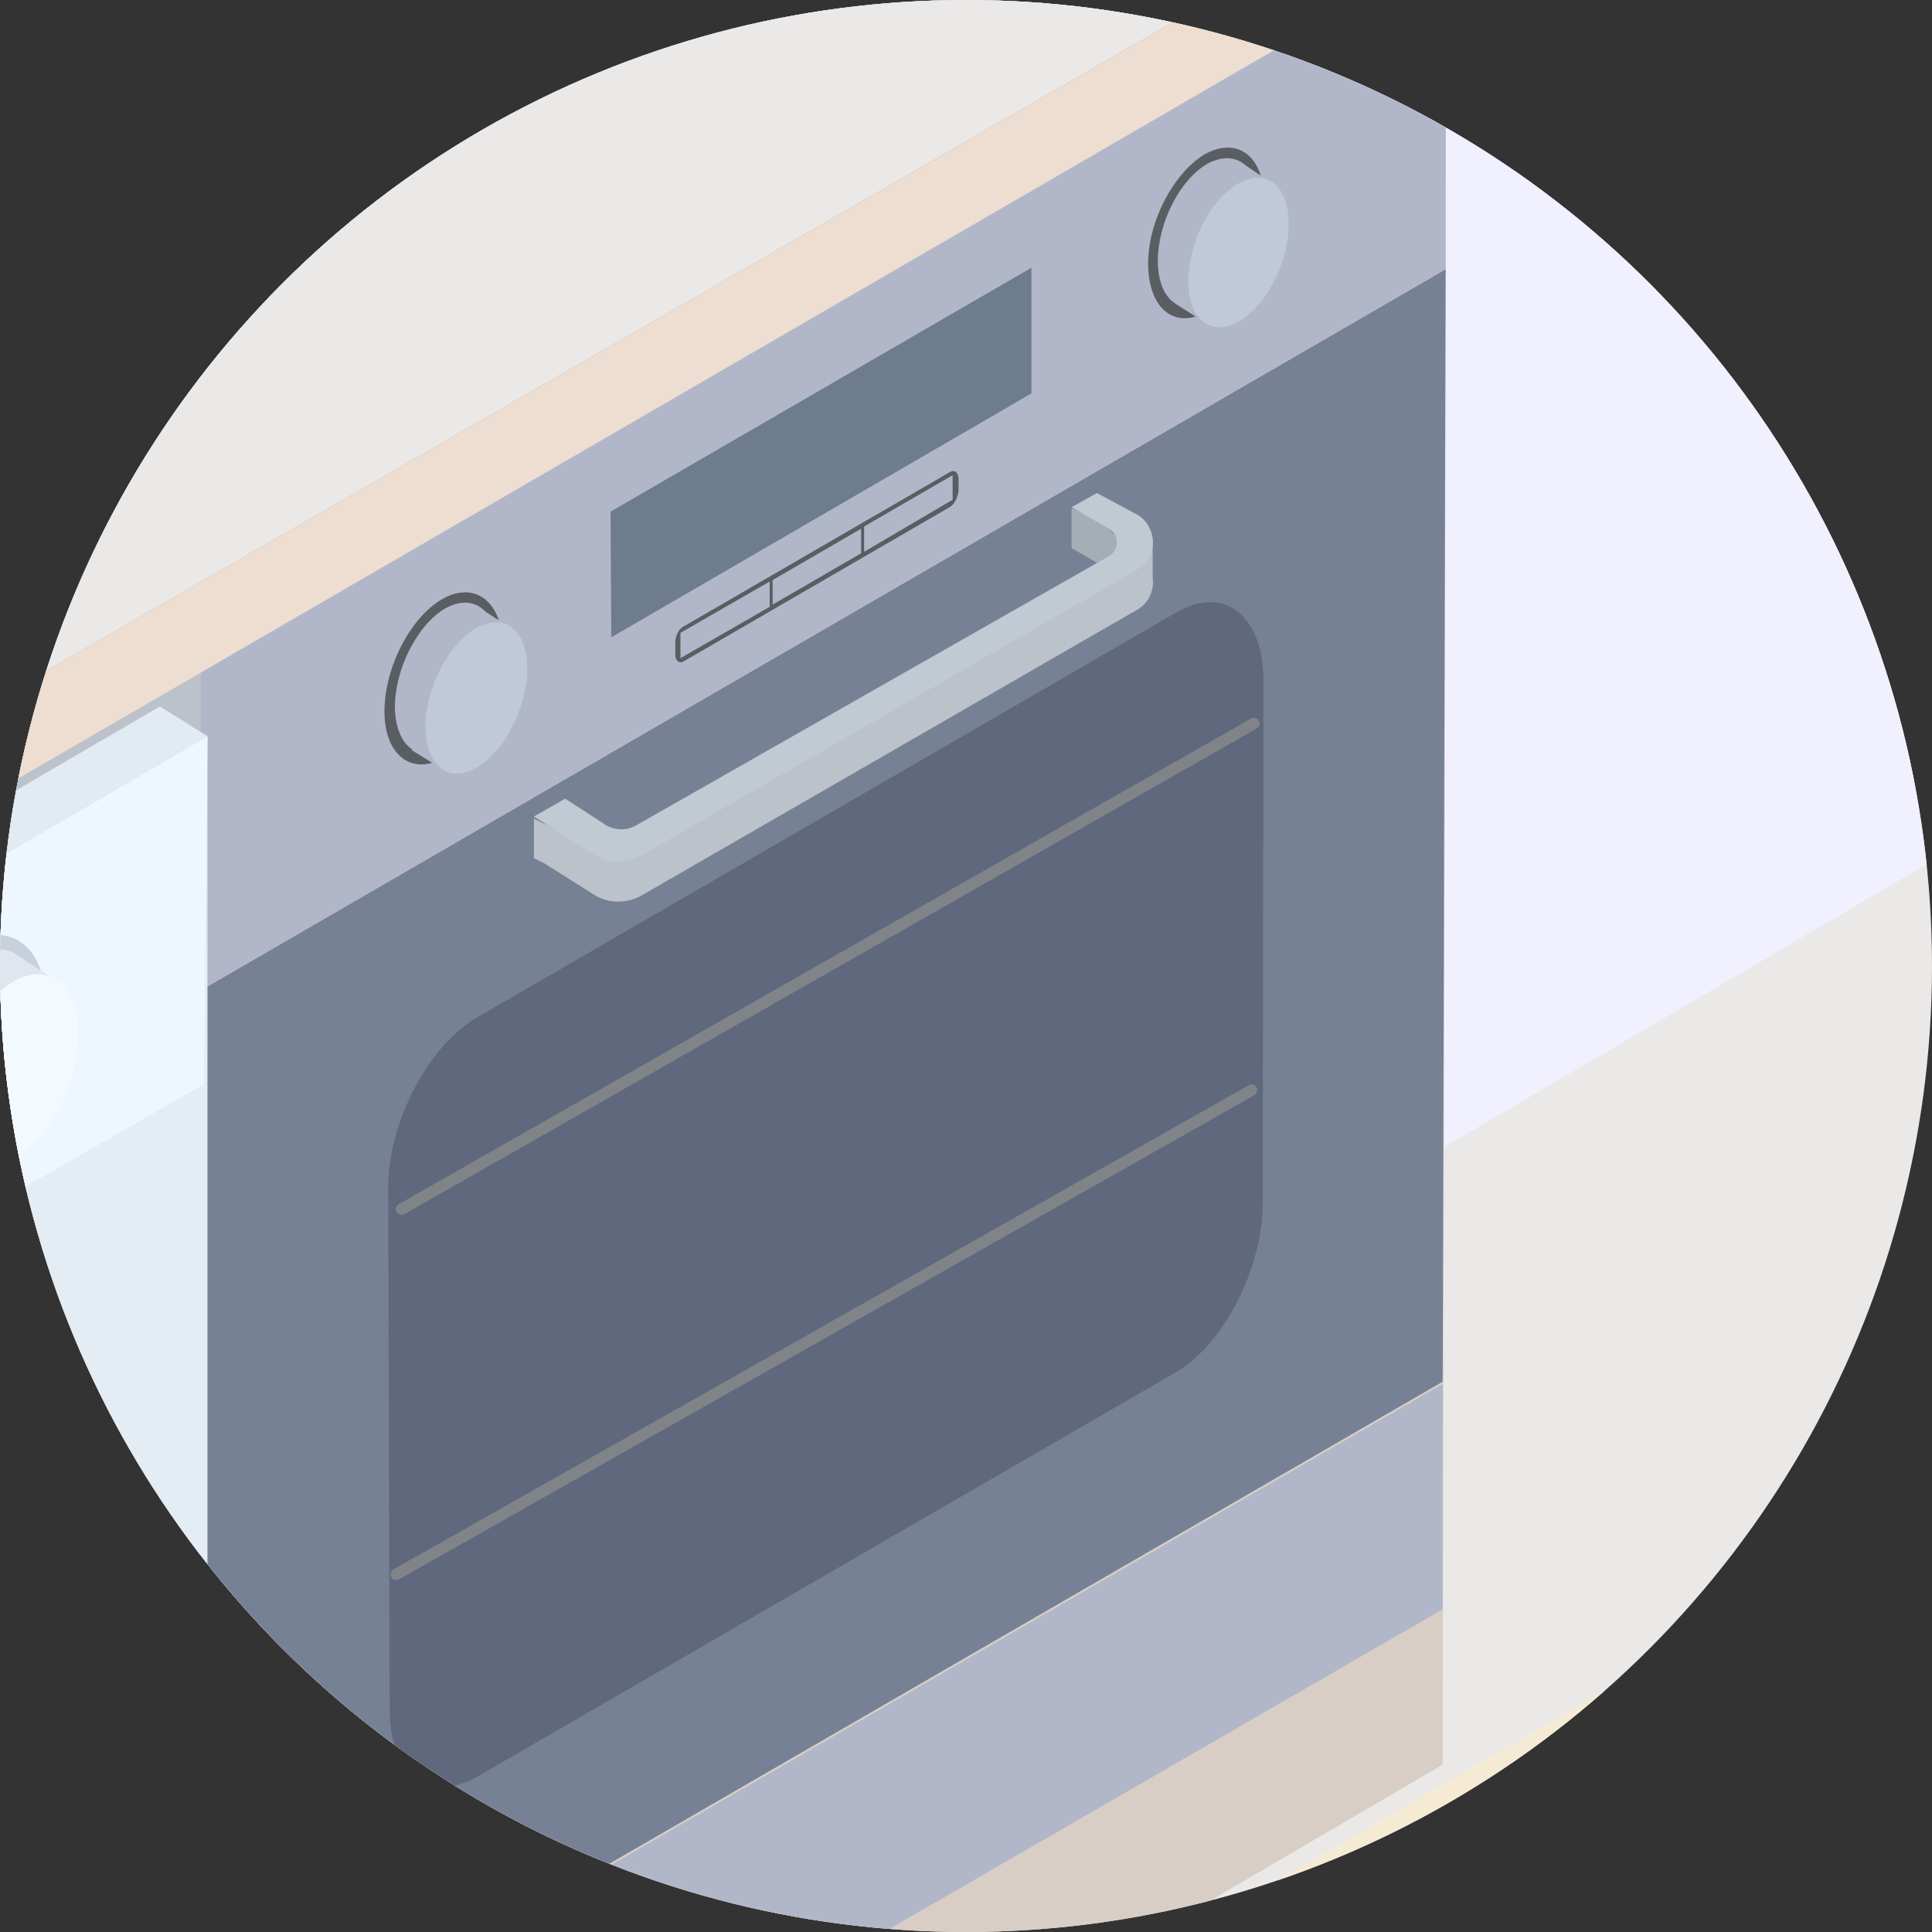 <?xml version="1.0" encoding="UTF-8"?><svg id="Calque_2" xmlns="http://www.w3.org/2000/svg" xmlns:xlink="http://www.w3.org/1999/xlink" viewBox="0 0 259.8 259.8"><rect x="0" y="0" width="259.8" height="259.8" fill="#333333" stroke="none"/><defs><style>.cls-1{fill:#c1cad3;}.cls-1,.cls-2,.cls-3,.cls-4,.cls-5,.cls-6,.cls-7,.cls-8,.cls-9,.cls-10,.cls-11,.cls-12,.cls-13,.cls-14,.cls-15,.cls-16,.cls-17,.cls-18,.cls-19,.cls-20,.cls-21,.cls-22,.cls-23,.cls-24,.cls-25,.cls-26,.cls-27,.cls-28{fill-rule:evenodd;}.cls-2{fill:#c0c9d8;}.cls-3{fill:#778196;}.cls-4{fill:#e2ebf2;}.cls-5{fill:#d9d9f9;}.cls-6{fill:#c7d0db;}.cls-7,.cls-29{fill:#d9beab;}.cls-8{fill:#5f687d;}.cls-9{fill:#f3f7ff;}.cls-10{fill:#e4ecf4;}.cls-11{fill:#d8cec5;}.cls-12{fill:#eef7ff;}.cls-13{fill:#b1b7c9;}.cls-14{fill:#f0f0ff;}.cls-15{fill:#f3faff;}.cls-16{fill:#5a5e63;}.cls-30{stroke:#808489;stroke-linecap:round;stroke-miterlimit:7.77;stroke-width:1.54px;}.cls-30,.cls-31{fill:none;}.cls-17{fill:#a5adb5;}.cls-18{fill:#eae9e8;}.cls-32{clip-path:url(#clippath-3);}.cls-19{isolation:isolate;opacity:.09;}.cls-20{fill:#6e7c8f;}.cls-21{fill:#ededed;}.cls-33{fill:#dfe3ed;}.cls-22{fill:#dfe6ee;}.cls-23{fill:#c1c4db;}.cls-24{fill:#d8d8d8;}.cls-25{fill:#f7edd6;}.cls-26{fill:#bcc2c9;}.cls-27{fill:#edded1;}.cls-28{fill:#f5ebd4;}</style><clipPath id="clippath-3"><circle class="cls-31" cx="129.9" cy="129.9" r="129.9"/></clipPath></defs><g id="Calque_1-2"><g id="Calque_2-2"><g class="cls-32"><g id="RDC"><g id="mur_garage"><polyline class="cls-29" points="116.1 -850.6 -1679.4 172.9 -1676.5 -430.1 116.5 -1463"/></g><g id="sol"><polygon class="cls-18" points="696.3 -258.6 -865 642.5 206.6 1261 1767.1 359.7 696.3 -258.6"/></g><polygon class="cls-24" points="-109.4 -723.5 -1679.7 172.7 -864.3 642.5 713.1 -266.9 -109.4 -723.5"/><g id="mur_du_fond"><path class="cls-33" d="m2079.3-1777.9L-866.5-75.8l1.4,718.3L339.8-52.8v-514.9l178.5-101.8V-155.8l177.9-102.7-.2-51.4,1383.3-798.4v-669.6Zm-312.5,734l-133.8,77.3v-399.3l134.1-77.1-.3,399.1Z"/></g><g id="frigo"><polygon class="cls-5" points="169.5 156.7 169.5 -347.3 364.8 -460.6 365.9 43.9 169.5 156.7"/><polygon class="cls-23" points="35.7 -424.5 35.7 82.8 169.5 156.7 169.4 -347.3 35.7 -424.5"/><polygon class="cls-14" points="382.5 -315.8 190 -204.6 190 156.7 377.4 46.9 382.5 -315.8"/><polygon class="cls-23" points="190 -204.6 173.1 -213.6 173.1 147.9 190 156.7 190 -204.6"/></g><g id="plan_de_trvail"><polygon class="cls-7" points="50.5 114.9 182.6 192.2 -597.4 643 -773.7 541.2 50.5 114.9"/><polygon class="cls-18" points="18.3 -128.9 201.6 -22.2 -611.7 445.8 -795.5 338.2 18.3 -128.9"/><polygon class="cls-11" points="194 237.3 194.5 -18.2 -611.7 445.8 -611.7 708.9 194 237.3"/><g id="four"><polygon class="cls-3" points="194 185.8 27 282.4 26.6 133.4 194.4 36.2 194 185.8"/><polygon class="cls-13" points="194.4 36.2 26.6 133.4 26.5 87.7 194.4 -9.7 194.4 36.2"/><path class="cls-8" d="m158,184.6l-93.8,54.3c-6.5,3.7-11.8-.3-11.8-9.1l-.2-70c0-8.9,5.3-19,11.8-22.9l94.1-54.5c6.5-3.8,11.8.3,11.8,9.2l-.1,70.2c0,8.8-5.3,19.1-11.8,22.8Z"/><polygon class="cls-20" points="138.7 52.9 82.2 85.7 82.1 68.8 138.7 36 138.7 52.9"/><g><path class="cls-16" d="m170,26.7c.2,5.8-3.3,12.5-7.5,15.1-4.4,2.6-7.9-.1-8.1-5.9-.2-5.8,3.3-12.5,7.5-15.1,4.4-2.5,8,.1,8.1,5.9Z"/><path class="cls-13" d="m169.2,27.4c0,5.1-3,11-6.7,13.1-3.7,2.2-6.8-.2-6.8-5.4s3-11,6.7-13.1c3.8-2,6.8.3,6.8,5.4Z"/><polygon class="cls-13" points="166.7 21.7 170.4 24.2 162.4 43.6 158 40.8 166.7 21.7"/><path class="cls-2" d="m173.3,30.1c0,5.1-3,11-6.7,13.1-3.7,2.2-6.8-.2-6.8-5.4s3-11,6.7-13.1c3.8-2.2,6.8.3,6.8,5.4Z"/></g><g><path class="cls-16" d="m67.6,86.5c.2,5.8-3.3,12.7-7.7,15.3s-8.1-.1-8.2-5.9,3.3-12.7,7.7-15.3c4.3-2.5,8,.1,8.2,5.9Z"/><path class="cls-13" d="m66.8,87.2c0,5.1-3,11.1-6.8,13.3s-6.8-.2-6.9-5.4c0-5.1,3-11.1,6.8-13.3,3.8-2.1,6.9.3,6.9,5.4Z"/><polygon class="cls-13" points="64.1 81.5 68 84 59.8 103.6 55.4 100.9 64.1 81.5"/><path class="cls-2" d="m70.9,89.9c0,5.1-3,11.1-6.8,13.3s-6.8-.2-6.9-5.4c0-5.1,3-11.1,6.8-13.3,3.8-2.2,6.9.2,6.9,5.4Z"/></g><polygon class="cls-13" points="194 216.4 27 312.9 27 282.7 194 186.1 194 216.4"/><line class="cls-30" x1="53.3" y1="211.7" x2="168.3" y2="146.6"/><line class="cls-30" x1="54" y1="162.6" x2="168.6" y2="97.3"/><g><path class="cls-16" d="m127.7,68.2l-35.7,20.7c-.6.4-1.2,0-1.2-.9v-1.6c0-.9.5-1.9,1.2-2.2l35.7-20.7c.6-.4,1.2,0,1.2.9v1.6c-.1.9-.6,1.9-1.2,2.2Z"/><polygon class="cls-13" points="103.5 81.6 91.5 88.5 91.5 85.1 103.5 78.2 103.5 81.6"/><polygon class="cls-13" points="115.8 74.4 103.9 81.3 103.9 78 115.8 71.1 115.8 74.4"/><polygon class="cls-13" points="128.1 67.2 116.2 74.2 116.2 70.8 128.1 63.9 128.1 67.2"/></g></g><g id="machine_a_laver"><polygon class="cls-26" points="27 318.1 -151.4 418.2 -151.2 183.2 27 83.3 27 318.1"/><polygon class="cls-10" points="-144.1 199.3 27.9 99 27.9 318.1 -143.9 419.6 -144.1 199.3"/><polygon class="cls-12" points="-144.1 244.2 27.4 145.8 27.9 99 -144.1 199.3 -144.1 244.2"/><polygon class="cls-4" points="-150 195 21.5 95 27.9 99 -144.1 199.3 -150 195"/><g><path class="cls-6" d="m6.1,134.6c.2,7.5-4.3,16.5-10,19.8-5.7,3.3-10.5-.1-10.7-7.6s4.3-16.5,10-19.8c5.8-3.3,10.6.1,10.7,7.6Z"/><path class="cls-22" d="m5.1,135.6c0,6.7-4,14.4-8.9,17.3-4.9,2.9-8.9-.2-8.9-6.9s4-14.4,8.9-17.3,8.9.2,8.9,6.9Z"/><polygon class="cls-22" points="1.8 128.1 6.7 131.3 -4 156.8 -9.7 153.2 1.8 128.1"/><path class="cls-15" d="m10.5,139c0,6.7-4,14.4-8.9,17.3-4.9,2.9-8.9-.2-8.9-6.9s4-14.4,8.9-17.3,8.9.2,8.9,6.9Z"/></g></g><polygon class="cls-27" points="-611.7 460.8 -611.7 445.8 201.6 -22.2 201.6 -10.8 -611.7 460.8"/><path class="cls-26" d="m153.1,74.7l-5.6-3-3.4,1.9,5.2,3c1.2.9,1.2,2.8-.2,3.6l-63.4,36.1c-1.4.9-3.3.8-4.6-.2l-5.1-3.3-4.2,2.4,7.9,5c1.9,1.3,4.5,1.4,6.6.2l66.6-38.4c2.7-1.5,2.9-5.4.2-7.3Z"/><polygon class="cls-17" points="144.1 68.3 144.1 73.7 149.3 76.7 150.7 72.8 148.6 70.5 144.1 68.3"/><polygon class="cls-26" points="71.8 110.1 71.8 115.4 83.3 121 155 78.8 155 72.5 152.3 74.2 83.7 115.8 71.8 110.1"/><path class="cls-1" d="m153.1,69.3l-5.6-3-3.4,1.9,5.2,3c1.2.9,1.2,2.8-.2,3.6l-63.4,36.1c-1.4.9-3.3.8-4.6-.2l-5.1-3.3-4.2,2.4,7.9,5c1.9,1.3,4.5,1.4,6.6.2l66.6-38.4c2.7-1.4,2.9-5.5.2-7.3Z"/></g><g id="table_a_manger"><polygon class="cls-19" points="167.2 421.9 605.1 172.5 838.8 277.1 383.7 538 167.2 421.9"/><polygon class="cls-28" points="163.4 257.7 386 386.8 832.8 128.8 608.9 -.2 163.4 257.7"/><polygon class="cls-25" points="163.4 272.2 163.4 257.7 386 386.8 386 400.3 163.4 272.2"/></g><g id="mur_entrée"><g id="mur"><polygon class="cls-21" points="3194.9 -1186 162.1 565.1 206.6 591.6 3238.8 -1160.1 3194.9 -1186"/><path class="cls-33" d="m205.7,591.6l-.2,669.4,490.7-283.4V462.9L1585.3-46.6l3.1,509.1,1650.1-952.9.4-669.5L205.7,591.6ZM2480.6-206.9l-713.7,412.1V-103.8l713.7-412.1V-206.9Zm574.5-301.4l-124,70.8v-381.2l124-70.7v381.1Z"/></g></g><g id="mur_garage-2"><path class="cls-9" d="m206.3,591L-1727.3-525.1V145.1l170.8,98.8-.7-489.9L-1019.5,66.8l1.2,487.8L206.7,1261.1l-.4-670.1Zm-446.8,52l-579.9-334.9v-154.6L-240.5,488.4v154.6Z"/><polygon class="cls-21" points="-1629.9 -519.3 250.2 565.7 206.3 591 -1674.3 -494 -1629.9 -519.3"/></g></g></g></g></g></svg>